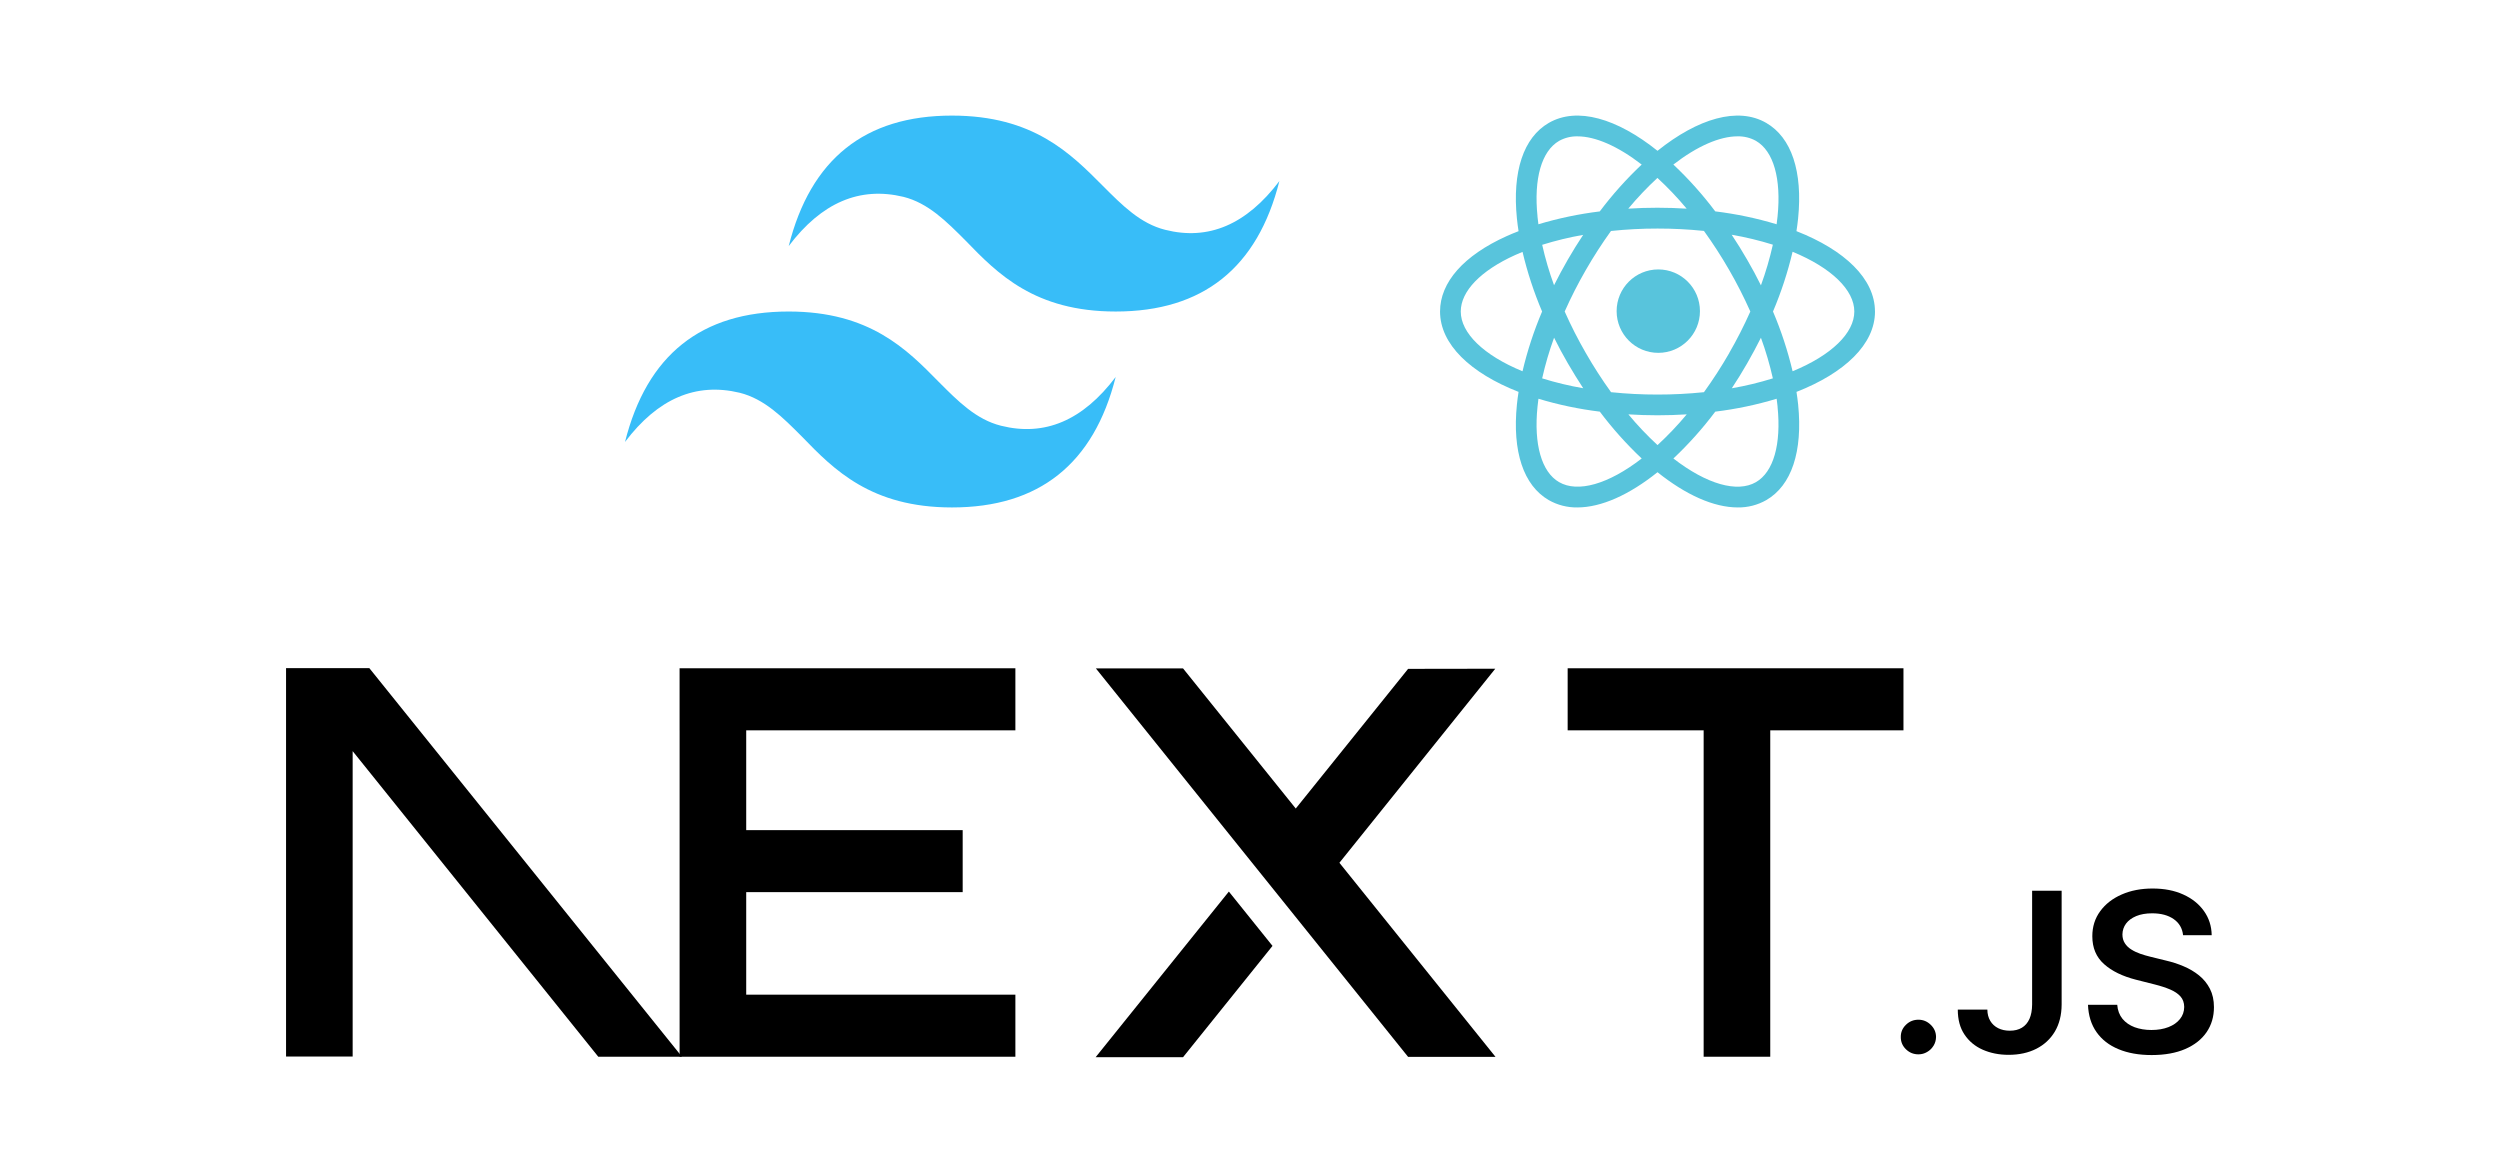 <svg width="638" height="300" viewBox="0 0 638 300" fill="none" xmlns="http://www.w3.org/2000/svg">
<g clip-path="url(#clip0_75_652)">
<path fill-rule="evenodd" clip-rule="evenodd" d="M242.939 29.5C220.713 29.5 206.867 40.598 201.28 62.793C209.661 51.695 219.377 47.549 230.551 50.232C236.867 51.817 241.482 56.451 246.461 61.451C254.599 69.866 264.072 79.5 284.72 79.5C306.946 79.5 320.913 68.402 326.5 46.207C318.12 57.305 308.403 61.451 297.351 58.646C291.035 57.061 286.42 52.427 281.44 47.427C273.181 39.134 263.708 29.5 242.939 29.5ZM201.28 79.5C178.933 79.5 165.087 90.598 159.5 112.793C167.88 101.695 177.597 97.549 188.771 100.232C195.086 101.817 199.701 106.451 204.681 111.451C212.819 119.866 222.292 129.5 242.939 129.5C265.165 129.5 279.133 118.402 284.72 96.207C276.339 107.305 266.623 111.451 255.449 108.646C249.133 107.061 244.518 102.427 239.539 97.427C231.401 89.134 221.928 79.5 201.28 79.5Z" fill="#38BDF8"/>
</g>
<g clip-path="url(#clip1_75_652)">
<path d="M423.195 68.758C417.323 68.758 412.563 73.523 412.563 79.402C412.563 85.281 417.323 90.047 423.195 90.047C429.067 90.047 433.827 85.281 433.827 79.402C433.827 73.523 429.067 68.758 423.195 68.758Z" fill="#58C4DC"/>
<path d="M478.492 79.499C478.492 71.142 470.763 63.813 458.456 58.989C458.62 57.903 458.769 56.828 458.875 55.774C460.089 43.766 457.199 35.099 450.742 31.366C443.518 27.19 433.314 30.221 422.996 38.487C412.678 30.221 402.474 27.19 395.25 31.366C388.793 35.099 385.903 43.766 387.117 55.774C387.223 56.828 387.368 57.907 387.536 58.997C386.51 59.389 385.504 59.805 384.537 60.24C373.55 65.185 367.5 72.032 367.5 79.499C367.5 87.856 375.229 95.185 387.536 100.009C387.368 101.095 387.223 102.169 387.117 103.224C385.903 115.232 388.793 123.898 395.25 127.632C397.47 128.892 399.985 129.536 402.537 129.498C408.653 129.498 415.795 126.275 422.996 120.51C430.193 126.275 437.339 129.498 443.463 129.498C446.015 129.536 448.53 128.892 450.75 127.632C457.207 123.898 460.097 115.232 458.883 103.224C458.777 102.169 458.628 101.095 458.464 100.009C470.771 95.193 478.5 87.852 478.5 79.499M443.416 34.794C445.057 34.754 446.678 35.152 448.115 35.946C452.598 38.538 454.611 45.57 453.632 55.236C453.565 55.895 453.487 56.562 453.393 57.233C448.276 55.689 443.036 54.588 437.731 53.942C434.515 49.661 430.938 45.663 427.041 41.993C433.161 37.256 438.905 34.794 443.412 34.794M441.309 90.087C439.329 93.529 437.173 96.867 434.849 100.087C430.909 100.492 426.952 100.694 422.992 100.691C419.034 100.694 415.077 100.492 411.14 100.087C408.822 96.867 406.672 93.529 404.698 90.087C402.718 86.654 400.918 83.12 399.307 79.499C400.918 75.878 402.718 72.344 404.698 68.911C406.669 65.482 408.812 62.157 411.12 58.946C415.065 58.531 419.029 58.324 422.996 58.327C426.955 58.324 430.911 58.526 434.849 58.931C437.165 62.146 439.316 65.477 441.294 68.911C443.273 72.344 445.072 75.879 446.686 79.499C445.072 83.119 443.273 86.653 441.294 90.087M449.38 86.165C450.622 89.559 451.642 93.031 452.434 96.558C449 97.63 445.5 98.475 441.956 99.087C443.302 97.053 444.608 94.937 445.871 92.738C447.12 90.566 448.291 88.373 449.395 86.181M415.56 105.746C417.996 105.895 420.482 105.981 423 105.981C425.518 105.981 428.02 105.895 430.459 105.746C428.146 108.52 425.655 111.14 423 113.589C420.351 111.141 417.866 108.521 415.56 105.746ZM404.041 99.079C400.495 98.469 396.994 97.627 393.558 96.558C394.347 93.036 395.363 89.57 396.601 86.181C397.689 88.373 398.856 90.566 400.125 92.738C401.394 94.91 402.705 97.052 404.041 99.087M396.601 72.813C395.367 69.436 394.354 65.983 393.566 62.475C396.993 61.405 400.485 60.557 404.021 59.938C402.682 61.966 401.37 64.068 400.105 66.26C398.841 68.452 397.686 70.617 396.581 72.813M430.436 53.248C428 53.099 425.514 53.013 422.977 53.013C420.46 53.013 417.98 53.091 415.537 53.248C417.842 50.473 420.328 47.853 422.977 45.405C425.632 47.853 428.124 50.473 430.436 53.248ZM445.863 66.26C444.595 64.058 443.283 61.941 441.928 59.907C445.482 60.519 448.991 61.366 452.434 62.44C451.644 65.961 450.628 69.427 449.391 72.817C448.303 70.624 447.132 68.432 445.867 66.264M392.376 55.24C391.385 45.578 393.41 38.542 397.889 35.95C399.326 35.157 400.947 34.759 402.588 34.797C407.095 34.797 412.839 37.26 418.959 41.997C415.059 45.67 411.48 49.67 408.262 53.954C402.958 54.603 397.718 55.7 392.599 57.233C392.509 56.562 392.427 55.899 392.364 55.24M386.706 65.068C387.309 64.806 387.924 64.545 388.55 64.283C389.782 69.487 391.452 74.578 393.543 79.499C391.448 84.43 389.777 89.531 388.546 94.746C378.569 90.648 372.786 84.969 372.786 79.499C372.786 74.315 377.876 69.056 386.706 65.068ZM397.889 123.047C393.41 120.455 391.385 113.42 392.376 103.757C392.439 103.099 392.521 102.436 392.611 101.761C397.728 103.304 402.968 104.405 408.273 105.052C411.49 109.335 415.067 113.335 418.963 117.008C410.431 123.608 402.635 125.785 397.901 123.047M453.628 103.757C454.607 113.424 452.594 120.455 448.111 123.047C443.381 125.793 435.581 123.608 427.053 117.008C430.948 113.335 434.523 109.334 437.738 105.052C443.044 104.406 448.284 103.305 453.401 101.761C453.495 102.436 453.573 103.099 453.64 103.757M457.469 94.738C456.235 89.526 454.563 84.428 452.469 79.499C454.562 74.567 456.233 69.467 457.465 64.252C467.423 68.35 473.222 74.028 473.222 79.499C473.222 84.969 467.438 90.648 457.461 94.746" fill="#58C4DC"/>
</g>
<g clip-path="url(#clip2_75_652)">
<path d="M400.066 170.542H485.764V186.375H451.769V269.674H434.77V186.375H400.066V170.542Z" fill="black"/>
<path d="M259.126 170.542V186.375H190.433V211.847H245.676V227.68H190.433V253.84H259.126V269.674H173.435V186.375H173.428V170.542H259.126Z" fill="black"/>
<path d="M301.917 170.583H279.672L359.349 269.715H381.659L341.816 220.183L381.595 170.658L359.349 170.693L330.678 206.337L301.917 170.583Z" fill="black"/>
<path d="M324.744 241.394L313.604 227.529L279.609 269.791H301.917L324.744 241.394Z" fill="black"/>
<path fill-rule="evenodd" clip-rule="evenodd" d="M174.031 269.674L94.247 170.5H73V269.632H89.998V191.689L152.677 269.674H174.031Z" fill="black"/>
<path d="M489.585 269.068C488.34 269.068 487.282 268.637 486.395 267.773C485.508 266.91 485.07 265.865 485.081 264.627C485.07 263.422 485.508 262.388 486.395 261.525C487.282 260.662 488.34 260.23 489.585 260.23C490.783 260.23 491.831 260.662 492.717 261.525C493.616 262.388 494.065 263.422 494.077 264.627C494.065 265.444 493.857 266.194 493.443 266.864C493.017 267.546 492.476 268.08 491.796 268.466C491.128 268.864 490.391 269.068 489.585 269.068Z" fill="black"/>
<path d="M518.597 227.307H526.13V256.356C526.118 259.026 525.541 261.309 524.414 263.229C523.274 265.149 521.695 266.614 519.669 267.648C517.653 268.671 515.292 269.193 512.608 269.193C510.155 269.193 507.955 268.75 505.997 267.887C504.039 267.023 502.485 265.728 501.345 264.024C500.192 262.32 499.628 260.196 499.628 257.651H507.173C507.184 258.764 507.437 259.73 507.921 260.536C508.404 261.343 509.072 261.956 509.925 262.388C510.788 262.82 511.779 263.036 512.895 263.036C514.105 263.036 515.142 262.786 515.982 262.275C516.823 261.775 517.468 261.025 517.918 260.025C518.355 259.037 518.586 257.81 518.597 256.356V227.307Z" fill="black"/>
<path d="M557.122 238.667C556.938 236.906 556.132 235.532 554.727 234.555C553.309 233.566 551.479 233.078 549.232 233.078C547.655 233.078 546.297 233.317 545.168 233.782C544.039 234.259 543.163 234.896 542.564 235.702C541.966 236.509 541.666 237.429 541.643 238.463C541.643 239.326 541.85 240.076 542.253 240.701C542.657 241.337 543.197 241.871 543.9 242.303C544.591 242.746 545.363 243.109 546.204 243.405C547.056 243.7 547.909 243.95 548.76 244.154L552.688 245.12C554.266 245.484 555.798 245.972 557.26 246.597C558.723 247.211 560.048 247.994 561.21 248.937C562.374 249.88 563.296 251.016 563.975 252.346C564.654 253.675 565 255.231 565 257.026C565 259.446 564.378 261.57 563.122 263.411C561.867 265.24 560.059 266.671 557.686 267.705C555.325 268.727 552.469 269.25 549.106 269.25C545.858 269.25 543.025 268.75 540.641 267.75C538.246 266.762 536.379 265.308 535.032 263.399C533.684 261.491 532.959 259.162 532.855 256.424H540.319C540.423 257.855 540.883 259.048 541.666 260.014C542.46 260.968 543.497 261.673 544.764 262.15C546.043 262.615 547.47 262.854 549.049 262.854C550.696 262.854 552.147 262.604 553.402 262.115C554.646 261.627 555.625 260.945 556.328 260.059C557.042 259.184 557.399 258.151 557.41 256.969C557.399 255.89 557.076 254.992 556.454 254.288C555.821 253.584 554.945 252.993 553.828 252.516C552.7 252.039 551.386 251.607 549.889 251.232L545.122 250.028C541.678 249.153 538.948 247.824 536.955 246.04C534.952 244.257 533.96 241.894 533.96 238.929C533.96 236.498 534.628 234.362 535.977 232.533C537.312 230.704 539.144 229.283 541.459 228.272C543.785 227.25 546.411 226.75 549.336 226.75C552.308 226.75 554.91 227.25 557.157 228.272C559.402 229.283 561.165 230.692 562.443 232.487C563.721 234.282 564.389 236.338 564.424 238.667H557.122Z" fill="black"/>
</g>
<defs>
<clipPath id="clip0_75_652">
<rect width="167" height="100" fill="white" transform="translate(159.5 29.5)"/>
</clipPath>
<clipPath id="clip1_75_652">
<rect width="111" height="100" fill="white" transform="translate(367.5 29.5)"/>
</clipPath>
<clipPath id="clip2_75_652">
<rect width="492" height="100" fill="white" transform="translate(73 170.5)"/>
</clipPath>
</defs>
</svg>
